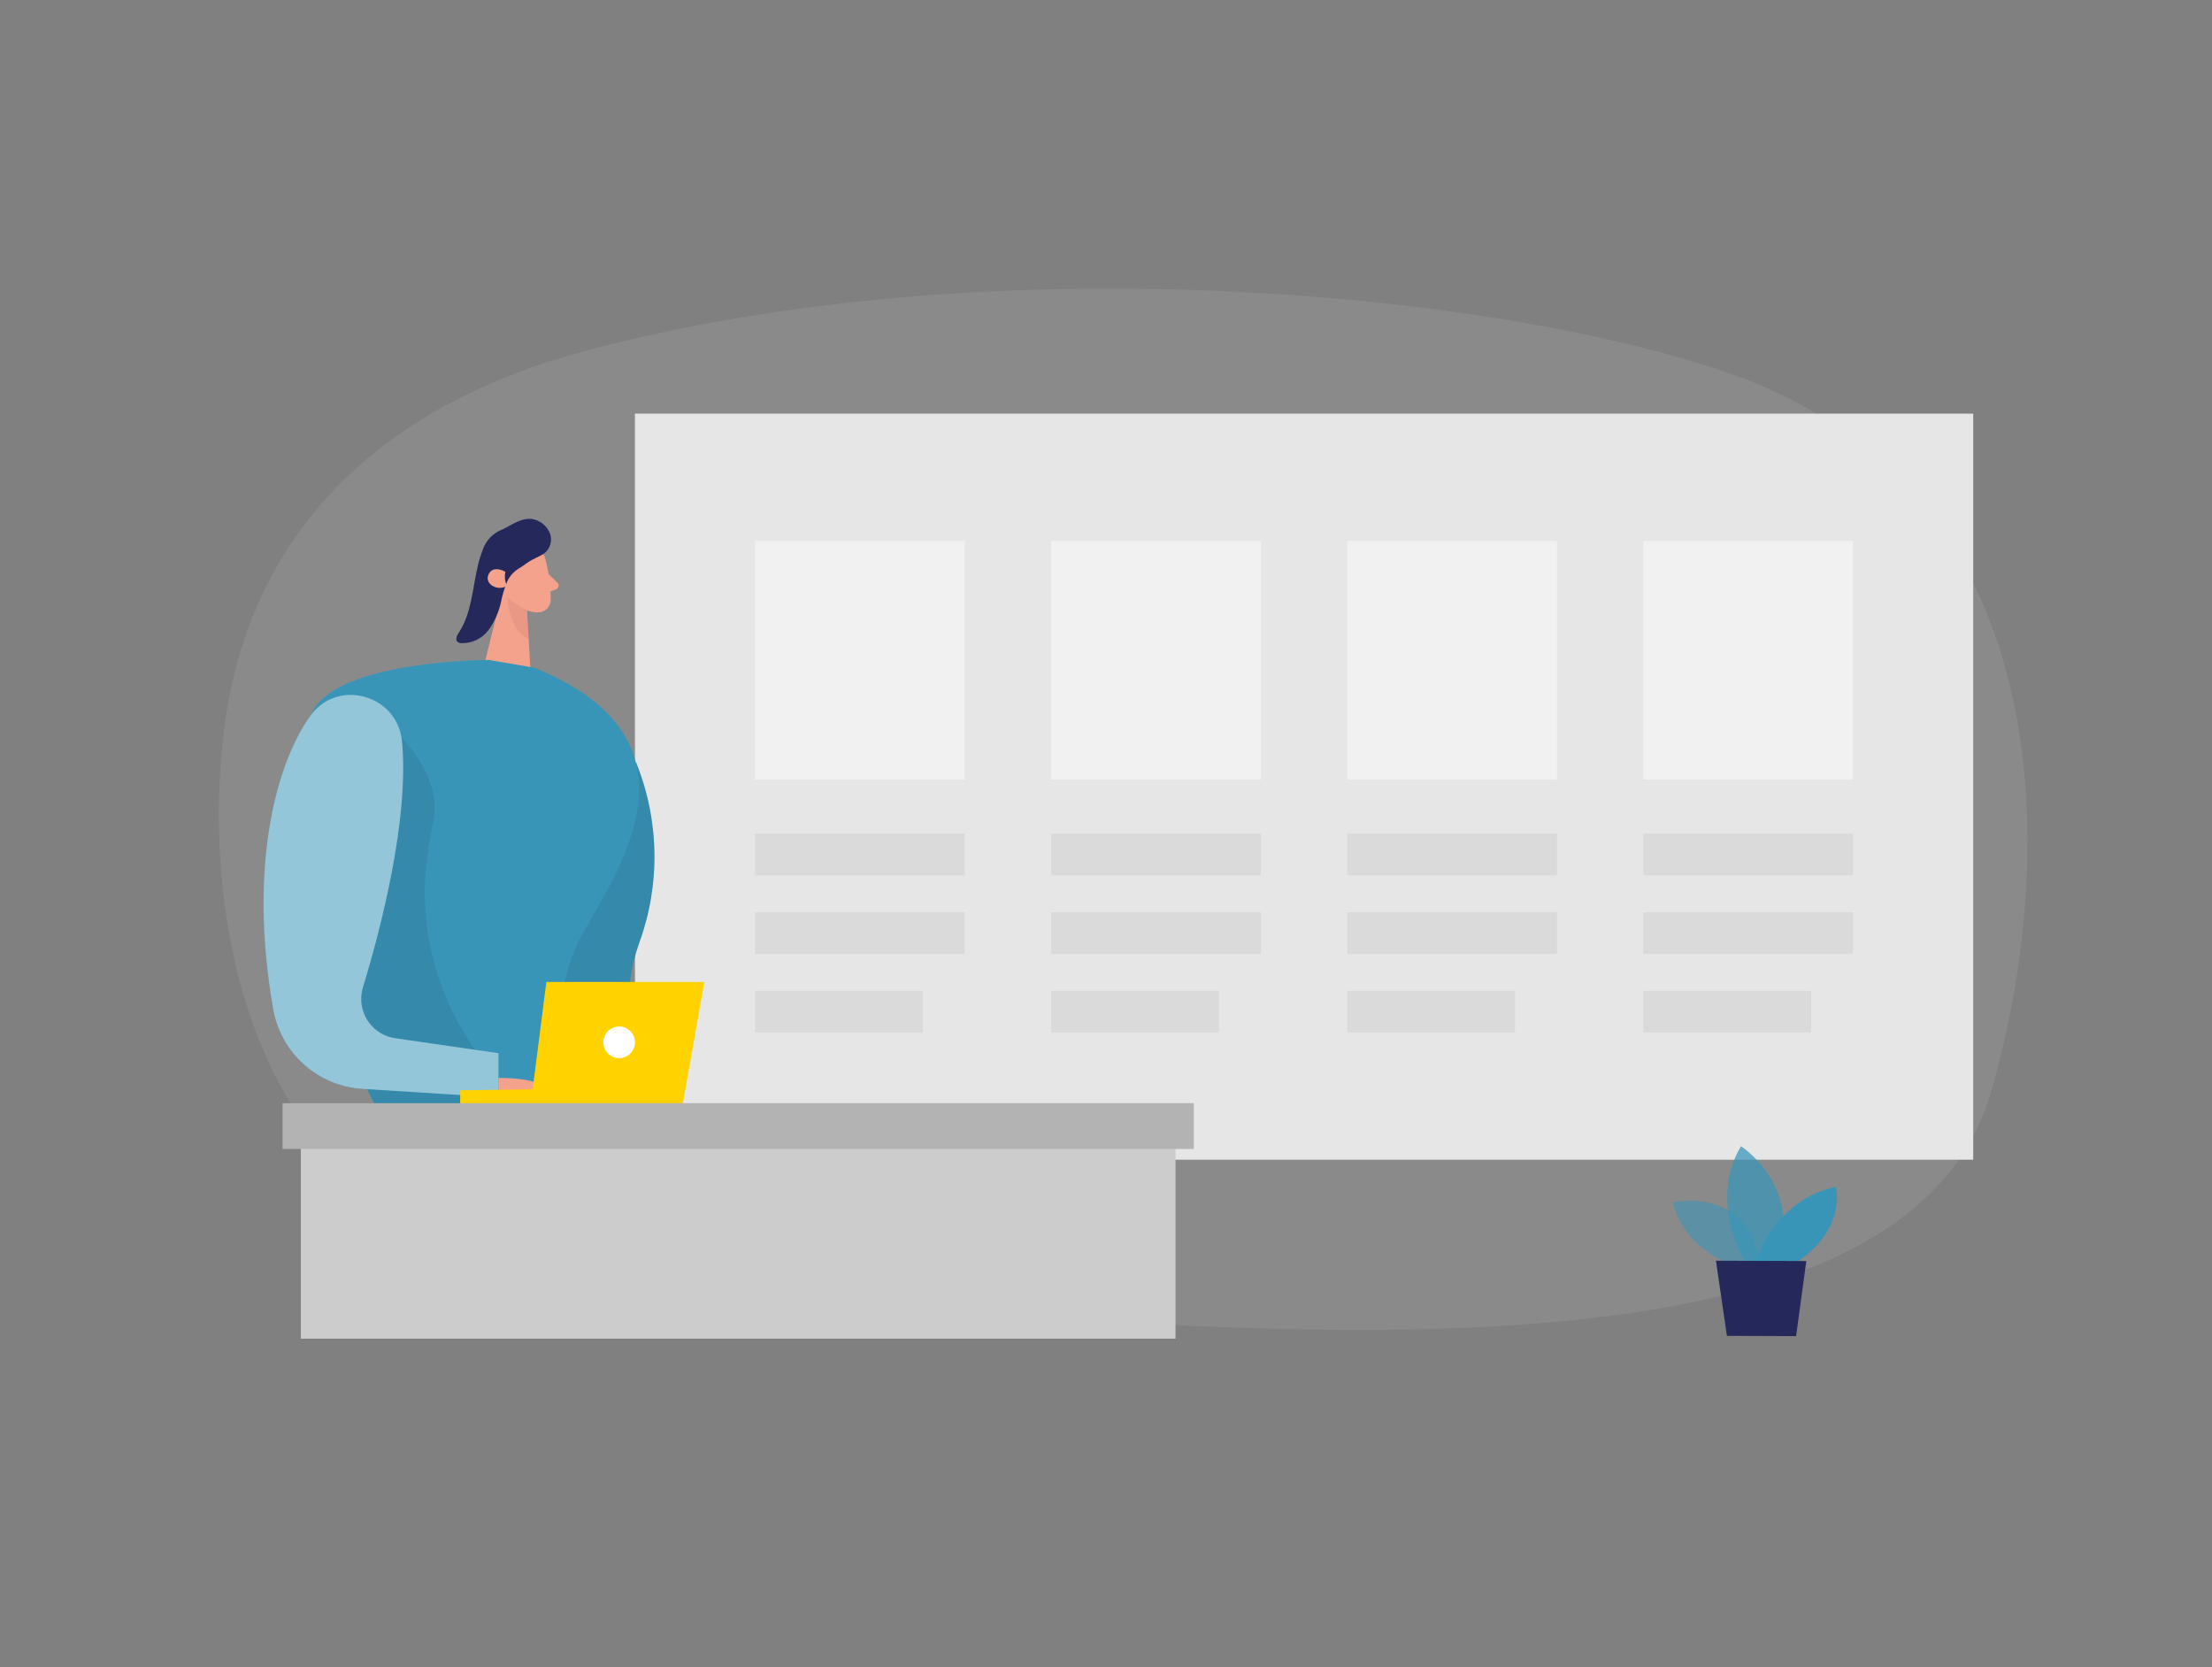 <?xml version="1.0" encoding="utf-8"?>
<!-- Generator: Adobe Illustrator 16.0.0, SVG Export Plug-In . SVG Version: 6.00 Build 0)  -->
<!DOCTYPE svg PUBLIC "-//W3C//DTD SVG 1.1//EN" "http://www.w3.org/Graphics/SVG/1.1/DTD/svg11.dtd">
<svg version="1.1" id="Layer_1" xmlns="http://www.w3.org/2000/svg" xmlns:xlink="http://www.w3.org/1999/xlink" x="0px" y="0px"
	 width="406px" height="306px" viewBox="0 0 406 306" enable-background="new 0 0 406 306" xml:space="preserve">
<rect x="0" y="0" width="406" height="306" fill="#808080" stroke="none"/>
<title>_</title>
<path opacity="0.1" fill="#E6E6E6" enable-background="new    " d="M106.809,64.583c-34.449,9.307-61.631,31.12-65.924,71.263
	c-3.624,33.829,4.974,91.35,63.458,97.593c118.238,12.615,244.188,25.273,261.119-33.029
	c11.479-39.523,15.154-110.249-48.72-132.132C273.492,53.438,180.67,44.628,106.809,64.583z"/>
<rect x="116.542" y="75.921" fill="#E6E6E6" width="245.629" height="136.934"/>
<rect x="301.638" y="99.296" opacity="0.46" fill="#FFFFFF" enable-background="new    " width="38.489" height="43.797"/>
<rect x="301.638" y="153.021" opacity="0.18" fill="#A5A5A5" enable-background="new    " width="38.489" height="7.643"/>
<rect x="301.638" y="167.434" opacity="0.18" fill="#A5A5A5" enable-background="new    " width="38.489" height="7.643"/>
<rect x="301.638" y="181.846" opacity="0.18" fill="#A5A5A5" enable-background="new    " width="30.785" height="7.644"/>
<rect x="247.285" y="99.296" opacity="0.46" fill="#FFFFFF" enable-background="new    " width="38.488" height="43.797"/>
<rect x="247.285" y="153.021" opacity="0.18" fill="#A5A5A5" enable-background="new    " width="38.488" height="7.643"/>
<rect x="247.285" y="167.434" opacity="0.18" fill="#A5A5A5" enable-background="new    " width="38.488" height="7.643"/>
<rect x="247.285" y="181.846" opacity="0.18" fill="#A5A5A5" enable-background="new    " width="30.784" height="7.644"/>
<rect x="192.941" y="99.296" opacity="0.46" fill="#FFFFFF" enable-background="new    " width="38.488" height="43.797"/>
<rect x="192.941" y="153.021" opacity="0.18" fill="#A5A5A5" enable-background="new    " width="38.488" height="7.643"/>
<rect x="192.941" y="167.434" opacity="0.18" fill="#A5A5A5" enable-background="new    " width="38.488" height="7.643"/>
<rect x="192.941" y="181.846" opacity="0.18" fill="#A5A5A5" enable-background="new    " width="30.785" height="7.644"/>
<rect x="138.588" y="99.296" opacity="0.46" fill="#FFFFFF" enable-background="new    " width="38.489" height="43.797"/>
<rect x="138.588" y="153.021" opacity="0.18" fill="#A5A5A5" enable-background="new    " width="38.489" height="7.643"/>
<rect x="138.588" y="167.434" opacity="0.18" fill="#A5A5A5" enable-background="new    " width="38.489" height="7.643"/>
<rect x="138.588" y="181.846" opacity="0.18" fill="#A5A5A5" enable-background="new    " width="30.785" height="7.644"/>
<path opacity="0.58" fill="#3995B8" enable-background="new    " d="M319.156,232.627c0,0-9.946-2.721-12.108-11.977
	c0,0,15.407-3.117,15.844,12.789L319.156,232.627z"/>
<path opacity="0.73" fill="#3995B8" enable-background="new    " d="M320.375,231.643c0,0-6.953-10.992-0.833-21.265
	c0,0,11.714,7.45,6.507,21.315L320.375,231.643z"/>
<path fill="#3995B8" d="M322.161,231.643c0,0,3.654-11.602,14.819-13.795c0,0,2.08,7.532-7.187,13.835L322.161,231.643z"/>
<polygon fill="#24285B" points="314.954,231.389 316.964,245.182 329.662,245.232 331.54,231.449 "/>
<path fill="#24285B" d="M157.812,221.736c0.112-0.305,0.213-0.609,0.325-0.894c0.445-1.206,1.021-2.359,1.715-3.44
	c1.289-1.868,2.761-2.589,4.445-1.665c0.731,0.419,1.367,0.986,1.868,1.665c0.784,1.047,1.403,2.207,1.837,3.44
	c0.111,0.284,0.203,0.589,0.304,0.894h14.748l0.142-0.894l0.538-3.44l1.847-11.855l-22.229-1.391l-12.119-0.762l-0.873-0.051
	l-5.684-0.355h-0.122v18.758L157.812,221.736z"/>
<path fill="#3995B8" d="M116.725,139.866c4.313,10.602,4.53,22.428,0.609,33.181c-6.557,18.27,7.714,27.485-19.945,29.932
	S116.725,139.866,116.725,139.866z"/>
<path opacity="0.08" enable-background="new    " d="M116.725,139.866c4.313,10.602,4.53,22.428,0.609,33.181
	c-6.557,18.27,7.714,27.485-19.945,29.932S116.725,139.866,116.725,139.866z"/>
<path fill="#F4A28C" d="M100.069,102.544c0.678,2.491,1.02,5.062,1.015,7.643c-0.065,1.288-1.162,2.278-2.45,2.213
	c-0.005,0-0.011,0-0.017-0.001c-2.02-0.017-3.845-1.206-4.679-3.045l-2.101-3.735c-0.699-1.629-0.292-3.522,1.015-4.72
	C95.055,98.505,99.47,99.784,100.069,102.544z"/>
<polygon fill="#F4A28C" points="92.71,106.482 89.066,121.261 97.349,122.692 96.699,111.649 "/>
<path fill="#F4A28C" d="M100.708,105.407l1.593,1.522c0.297,0.282,0.309,0.751,0.026,1.047c-0.075,0.08-0.167,0.141-0.27,0.181
	l-1.685,0.66L100.708,105.407z"/>
<path opacity="0.31" fill="#CE8172" enable-background="new    " d="M96.719,111.963c0,0-2.832-1.309-3.603-2.466
	c0,0,0.162,6.09,3.918,7.846L96.719,111.963z"/>
<path fill="#F4A28C" d="M95.41,106.757c0,0-0.366-1.746-1.655-1.371s-0.792,2.913,1.015,2.822L95.41,106.757z"/>
<path fill="#24285B" d="M87.676,103.955c-0.964,4.151-1.127,8.587-3.441,12.129c-0.355,0.528-0.731,1.279-0.264,1.715
	c0.193,0.156,0.433,0.242,0.68,0.244c1.961,0.074,3.832-0.822,5.004-2.396c1.144-1.573,1.936-3.373,2.325-5.278
	c0.248-1.23,0.615-2.434,1.096-3.593c0.47-1.051,1.263-1.926,2.263-2.497c0.731-0.417,1.543-1.127,2.233-1.482l1.827-0.923
	c1.582-0.822,2.198-2.771,1.376-4.352c-0.062-0.12-0.132-0.236-0.209-0.348c-0.625-0.97-1.612-1.649-2.741-1.888
	c-2.03-0.365-3.796,1.015-5.562,1.868c-1.739,0.641-3.091,2.038-3.674,3.796C88.214,101.93,87.909,102.934,87.676,103.955z"/>
<path fill="#F4A28C" d="M92.771,104.95c0,0-2.253-1.339-3.096,0.457s1.685,3.197,3.39,2.111
	C92.664,106.725,92.56,105.813,92.771,104.95z"/>
<path fill="#3995B8" d="M98.059,122.55l-8.292-1.421c0,0-27.578,0-32.399,9.48c-4.821,9.48-3.816,44.589,12.18,73.445l32.652,0.943
	c0,0-1.807-21.193,4.273-32.733C112.553,160.725,131.432,136.182,98.059,122.55z"/>
<path opacity="0.08" enable-background="new    " d="M72.309,133.969c0,0,9.054,7.938,7.227,16.697
	c-0.294,1.411-0.599,3.125-0.903,5.004c-2.409,14.721,1.883,29.747,11.703,40.975l5.704,6.527l-26.572,0.893l-2.274-4.455
	L54.81,178.953L72.309,133.969z"/>
<path fill="#3995B8" d="M56.911,131.452c-6.09,8.516-11.429,27.314-6.76,53.794c1.436,8.066,8.205,14.102,16.382,14.606
	l24.959,1.573v-8.12l-18.96-2.751c-3.978-0.576-6.735-4.268-6.16-8.245c0.053-0.366,0.134-0.729,0.242-1.083
	c3.339-10.972,8.496-30.906,7.176-45.116C72.979,127.483,61.915,124.387,56.911,131.452z"/>
<path opacity="0.46" fill="#FFFFFF" enable-background="new    " d="M56.911,131.452c-6.09,8.516-11.429,27.314-6.76,53.794
	c1.436,8.066,8.205,14.102,16.382,14.606l24.959,1.573v-8.12l-18.96-2.751c-3.978-0.576-6.735-4.268-6.16-8.245
	c0.053-0.366,0.134-0.729,0.242-1.083c3.339-10.972,8.496-30.906,7.176-45.116C72.979,127.483,61.915,124.387,56.911,131.452z"/>
<path fill="#F4A28C" d="M91.492,197.843c0,0,10.15-0.173,8.688,3.35c-1.462,3.522-8.688,0.761-8.688,0.761V197.843z"/>
<polygon fill="#FFD200" points="125.19,203.344 129.271,180.232 100.282,180.232 97.765,199.934 84.468,200.116 84.468,203.344 "/>
<circle fill="#FFFFFF" cx="113.639" cy="191.306" r="2.903"/>
<rect x="55.216" y="209.615" fill="#CCCCCC" width="160.543" height="36.085"/>
<rect x="52.364" y="202.979" fill="#B3B3B3" stroke="#B3B3B3" stroke-miterlimit="10" width="166.248" height="7.399"/>
</svg>
